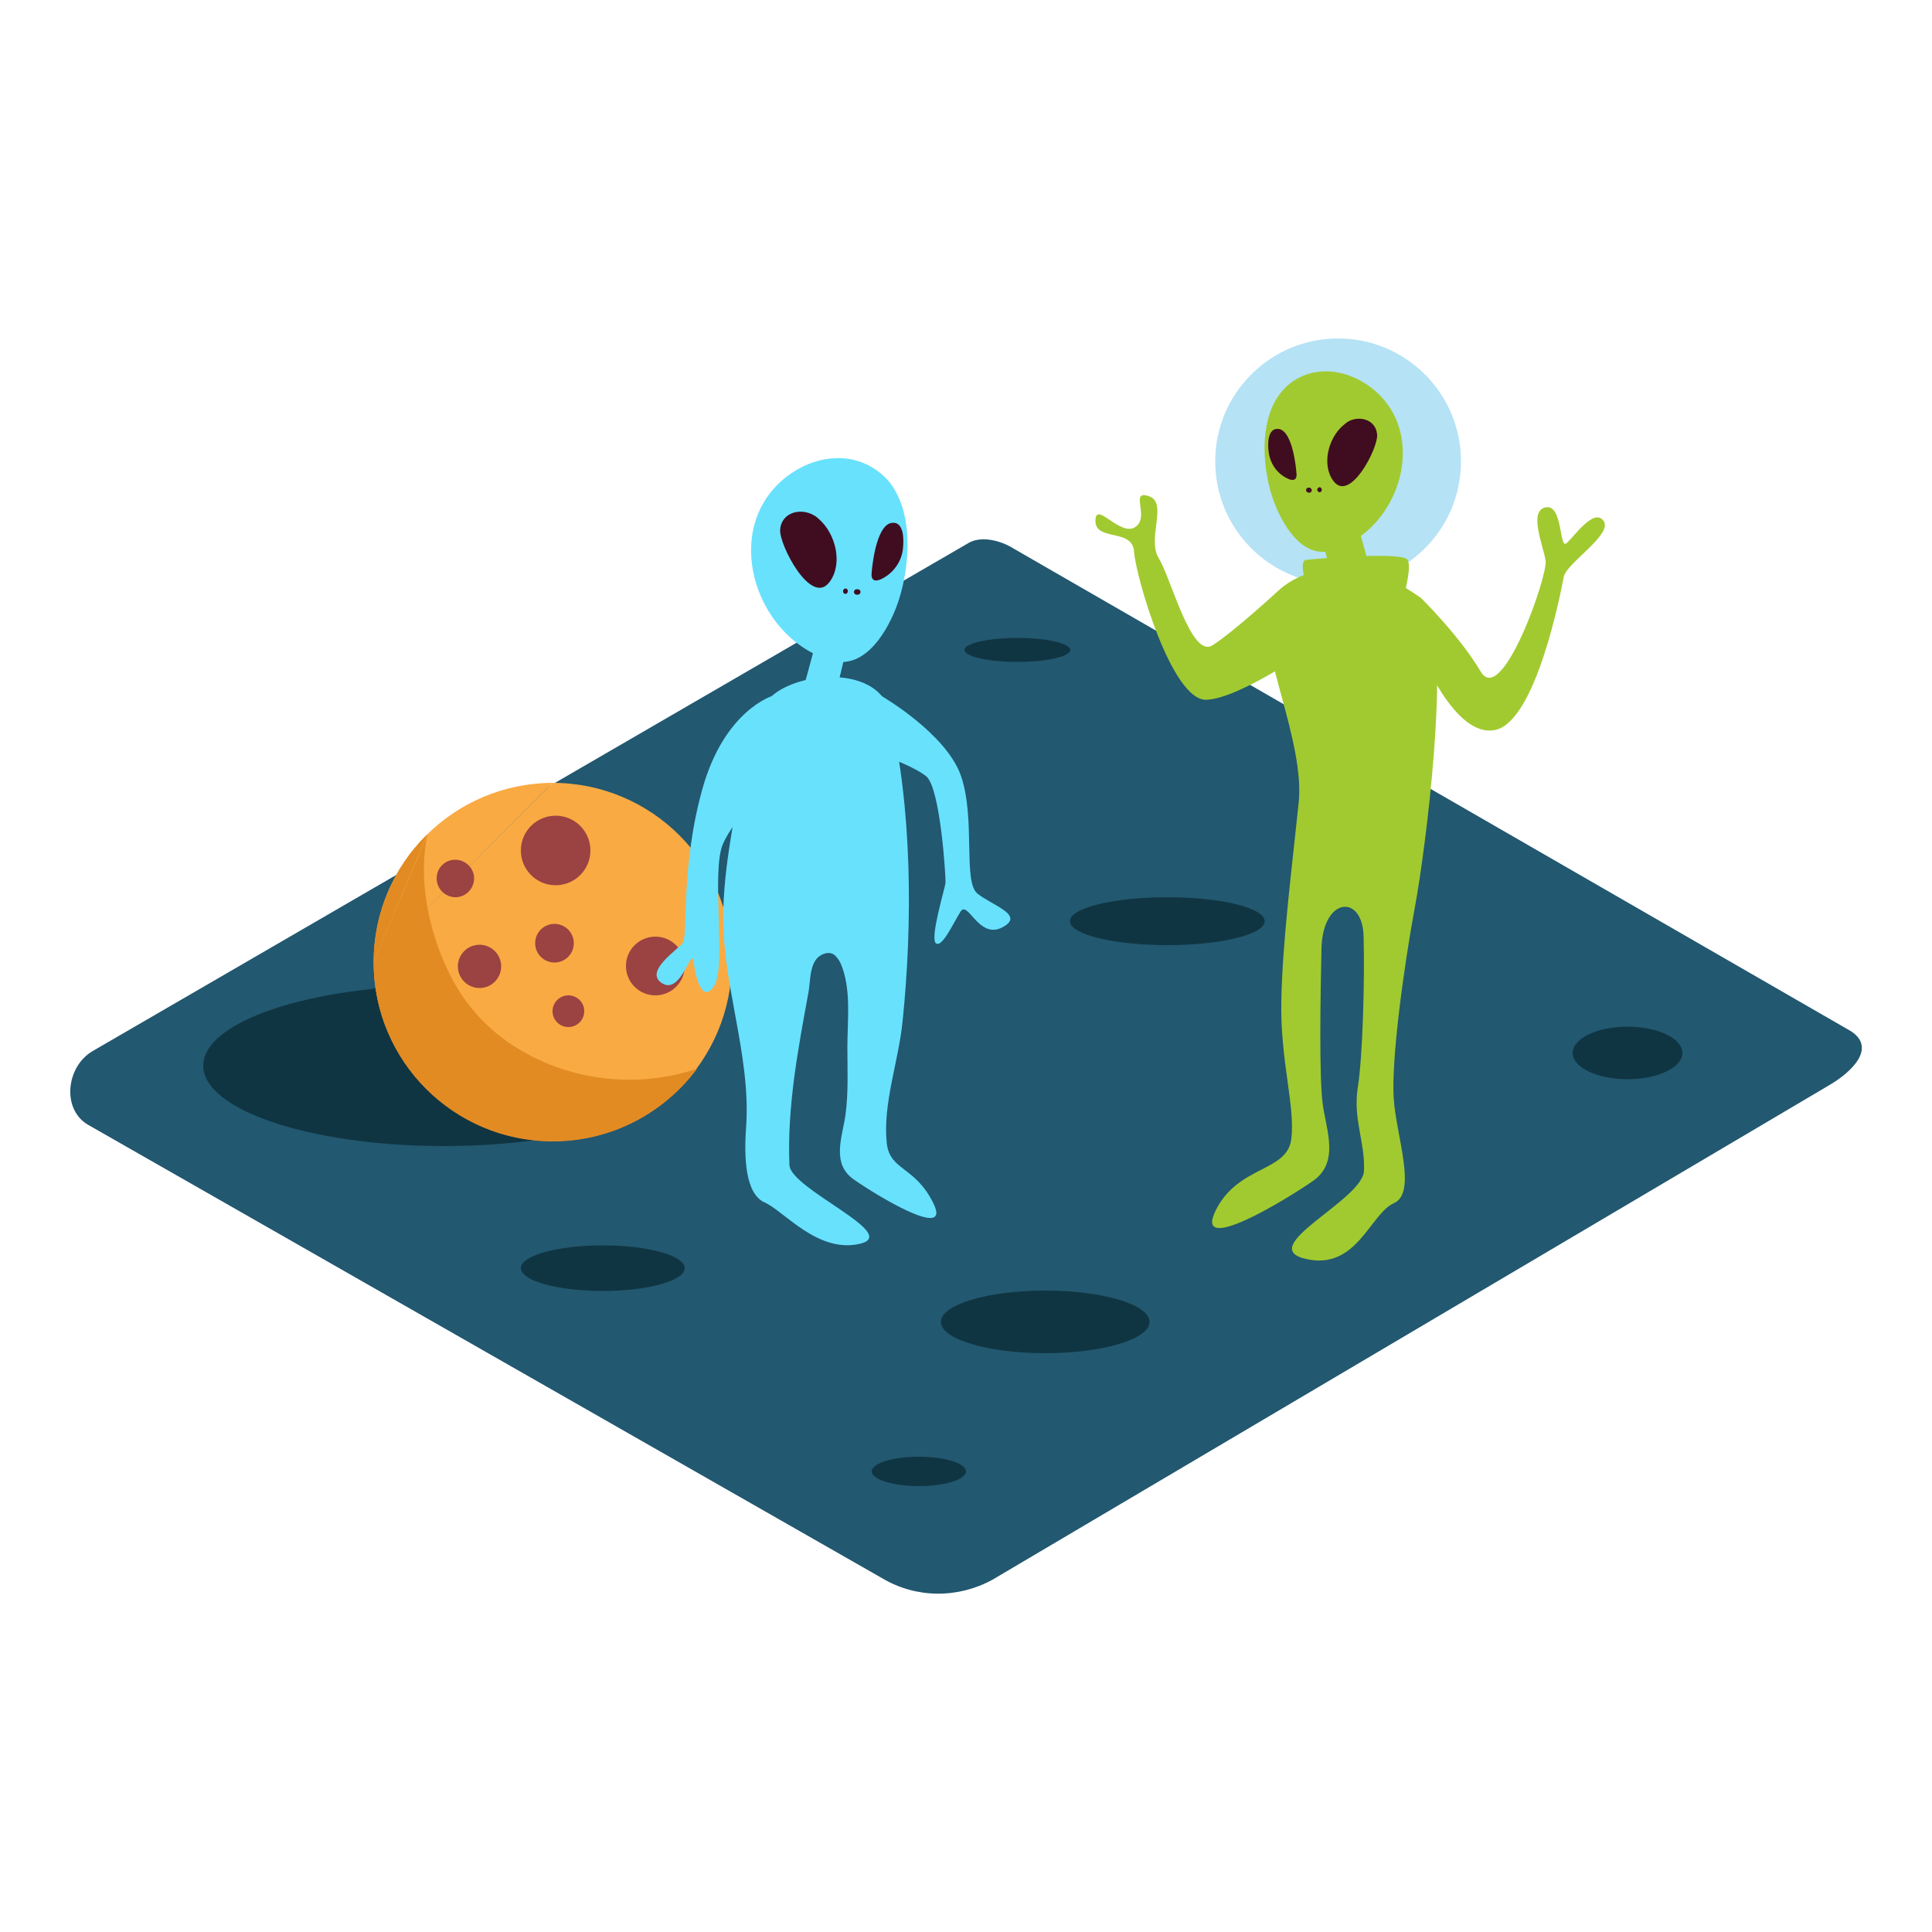 <svg transform="scale(1)" version="1.1" id="Layer_1" xmlns="http://www.w3.org/2000/svg" xmlns:xlink="http://www.w3.org/1999/xlink" x="0px" y="0px" viewBox="0 0 500 500" xml:space="preserve" class="show_show__wrapper__graphic__5Waiy "><title>React</title><style type="text/css">
	.st0{fill:#225870;}
	.st1{fill:#103542;}
	.st2{fill:#F9AA43;}
	.st3{fill:#E28B23;}
	.st4{fill:#9B4242;}
	.st5{fill:#68E1FD;}
	.st6{fill:#400D20;}
	.st7{opacity:0.34;fill:#29ABE2;enable-background:new    ;}
	.st8{fill:#A1CA30;}
</style><g id="field"><path class="st0" d="M256.9,408.8l215.9-127.6c6.9-3.9,12.8-10.2,6.1-14.4L262.2,141.9c-3.2-2-8.2-3.3-11.5-1.4L24,272
		c-6.9,4-8.1,15.1-1.2,19.1l205.6,117.4C237.2,413.7,248,413.7,256.9,408.8z"></path><path class="st1" d="M52.6,275.8c0-11.5,27.9-20.8,62.3-20.8s62.3,9.3,62.3,20.8s-27.9,20.8-62.3,20.8S52.6,287.3,52.6,275.8"></path><ellipse class="st1" cx="302.1" cy="238.4" rx="25.2" ry="6.2"></ellipse><ellipse class="st1" cx="421.2" cy="272.5" rx="14.2" ry="6.8"></ellipse><ellipse class="st1" cx="156" cy="328.2" rx="21.2" ry="5.9"></ellipse><ellipse class="st1" cx="263.3" cy="168.2" rx="13.7" ry="3.1"></ellipse><ellipse class="st1" cx="237.8" cy="380.8" rx="12.2" ry="3.8"></ellipse><ellipse class="st1" cx="270.5" cy="342.1" rx="27" ry="8.1"></ellipse></g><g id="planet"><path class="st2" d="M143,202.6c25.6,0,46.4,20.7,46.4,46.3c0,25.6-20.7,46.4-46.3,46.4s-46.4-20.7-46.4-46.3c0,0,0,0,0-0.1"></path><path class="st2" d="M96.7,249c0-25.6,20.7-46.3,46.3-46.4"></path><path class="st3" d="M96.7,249c0,25.6,20.7,46.4,46.4,46.4c14.7,0,28.5-7,37.3-18.8c-16,5.3-33.5,3.1-47.6-6
		c-7.4-4.8-13.3-11.6-17-19.7c-4.9-10.3-7.6-23.3-5.2-34.9"></path><path class="st3" d="M110.5,216c-8.9,8.7-13.8,20.6-13.8,33"></path><circle class="st4" cx="169.6" cy="250" r="7.6"></circle><circle class="st4" cx="124.1" cy="250.1" r="5.6"></circle><circle class="st4" cx="147.1" cy="261.7" r="4.1"></circle><path class="st4" d="M117.8,222.5c2.7,0,4.9,2.2,4.9,4.8c0,2.7-2.2,4.9-4.8,4.9c-2.7,0-4.9-2.2-4.9-4.9c0,0,0,0,0,0
		C113,224.7,115.1,222.5,117.8,222.5C117.8,222.5,117.8,222.5,117.8,222.5"></path><circle class="st4" cx="143.5" cy="244.1" r="5"></circle><circle class="st4" cx="143.8" cy="220.1" r="9"></circle></g><g id="alien2"><path class="st5" d="M230.8,125.6c-0.8-1.2-1.8-2.2-2.9-3.1c-7.4-6.1-17.4-4.6-24.5,1c-16.8,13.2-8.4,40.9,10.9,47.2
		c0.9,0.3,1.9,0.5,2.9,0.6c8.1,0.6,13.5-9.9,15.5-16.3C235.4,146.4,236.4,133.6,230.8,125.6z"></path><path class="st5" d="M212.9,175.3c-5.1,0.4-10.1,2.2-13,4.7c-3.8,3.4-5.5,8.4-6.4,13.4c-2.5,13.7-5.8,27.5-6.3,41.5
		c-0.7,19.1,7.2,37.7,5.9,56.7c-0.6,8.1-0.2,17.4,4.8,19.6s13.7,13.2,24.6,10.7s-17.9-14.1-18.2-20.4c-0.6-15,2.2-29.8,4.9-44.5
		c0.5-2.6,0.3-6.1,1.8-8.4c1-1.6,3.4-2.6,4.9-1.5c0.7,0.6,1.2,1.3,1.6,2.1c2.9,6.5,1.8,14.9,1.8,21.8c0,5.8,0.3,11.8-0.5,17.6
		c-0.8,5.6-3.7,12.5,2.1,16.6s25.4,16,20.7,6.3s-11.3-8.5-12.1-15.6c-1.1-10.3,3.1-21.3,4.1-31.7c2.6-25.3,2.5-55.1-3.4-80
		C228.5,177.1,220.5,174.7,212.9,175.3z"></path><polyline class="st5" points="219.5,166.2 216.5,178.6 207.8,178.6 212.4,161.7 	"></polyline><path class="st6" d="M211.9,134.3c4.4,3.8,6.3,11.6,2.8,16.3c-4.8,6.5-13.1-9.7-12.8-13.5c0.3-4.5,5.3-5.8,8.8-3.7
		C211.1,133.6,211.5,133.9,211.9,134.3z"></path><path class="st6" d="M225.6,148c0,0,0.9-12.3,5.3-12.7c3.1-0.3,3,4.4,2.8,6.5c-0.2,2.6-1.5,5-3.5,6.7
		C228.5,149.9,225.1,151.8,225.6,148z"></path><path class="st6" d="M221.7,152.5h0.3c0.4,0,0.7,0.3,0.7,0.7s-0.3,0.7-0.7,0.7h-0.3c-0.4,0-0.7-0.3-0.7-0.7
		S221.3,152.5,221.7,152.5L221.7,152.5z"></path><path class="st6" d="M218.8,152.3c0.4,0,0.7,0.4,0.6,0.8c0,0.3-0.3,0.6-0.6,0.6c-0.4,0-0.7-0.4-0.6-0.8
		C218.2,152.6,218.5,152.3,218.8,152.3z"></path><path class="st5" d="M199.9,180.1c0,0-12.4,3.7-18.1,24s-3.7,38-5.1,39.9s-10.2,7.5-5.3,10.5c4.9,3,7.6-9.7,8.1-5.6
		s2.3,11.1,5.4,6.1s-0.9-29.5,2.2-36.6s11.8-14.3,11.8-14.3"></path><path class="st5" d="M228.1,180.1c0,0,16.8,9.7,20.6,20.7s0.5,27.3,4.2,30.4c3.7,3.1,12.6,5.6,6.5,8.8s-8.9-7.1-10.8-4.1
		s-4.8,9.5-6.4,8.2s2.4-14.4,2.5-15.6s-1.3-24.6-5-27.6s-14.2-6.5-14.2-6.5"></path></g><g id="alien1"><circle class="st7" cx="346.3" cy="119.4" r="31.8"></circle><path class="st8" d="M330.9,102.4c0.7-1,1.6-2,2.5-2.8c6.5-5.4,15.3-4.1,21.7,0.9c14.8,11.7,7.4,36.1-9.6,41.7
		c-0.8,0.3-1.7,0.5-2.6,0.6c-7.2,0.5-11.9-8.8-13.7-14.4C326.8,120.9,325.9,109.5,330.9,102.4z"></path><path class="st8" d="M349.5,148c2.3,0.2,15.8,0.4,20.6,11.8s-1,59.2-3.9,74.8s-6.2,39.9-5.5,49.8s6.1,24.3,0,27
		s-9.6,17.5-22.8,14.4s14.8-15.2,15.1-22.8s-2.9-13.3-1.6-21.6s1.8-28.1,1.5-39.1s-10.5-10.2-10.9,3c-0.3,13.3-0.6,33.4,0.3,40.3
		s4.5,15.2-2.6,20.1s-30.9,19.4-25.1,7.6s18.6-9.9,19.6-18.6s-2.9-20.1-2.6-35.7s2.9-35.7,4.5-51.3s-10.2-39.1-7.8-49
		S343.2,147.4,349.5,148z"></path><path class="st8" d="M341.5,166.3c0,0-20.3,14.5-29.3,14.8s-18.3-32.1-18.7-38.3s-10-2.6-10-8s6.4,4.2,10.3,1.6s-1.6-9.7,3.5-8
		c5.1,1.7-0.6,10.9,2.6,16.1s8.4,26,13.9,22.5s17-14.1,17-14.1s14-14.3,36.9,1.8c0.1,0.1,10,9.8,15.5,19.1s17.4-24.8,16.8-28.7
		s-4.5-12.9,0-13.8s3.5,10.9,5.4,9.3s7.1-9.3,9.6-5.8s-9.6,10.9-10.3,14.5s-7.1,37.3-17.7,39.6s-19.4-20.3-19.4-20.3L341.5,166.3z"></path><polyline class="st8" points="341.5,136.7 345.2,151.7 355.8,151.7 350.1,131.2 	"></polyline><path class="st6" d="M347.6,110.1c-3.9,3.3-5.6,10.3-2.5,14.4c4.3,5.7,11.6-8.6,11.3-12c-0.3-4-4.7-5.1-7.7-3.3
		C348.3,109.5,348,109.8,347.6,110.1z"></path><path class="st6" d="M335.5,122.2c0,0-0.8-10.9-4.7-11.2c-2.8-0.2-2.7,3.9-2.5,5.7c0.2,2.3,1.3,4.5,3.1,6
		C332.9,123.9,336,125.6,335.5,122.2z"></path><path class="st6" d="M338.9,126.2h-0.3c-0.4,0-0.6,0.4-0.6,0.7c0,0.3,0.3,0.5,0.6,0.6h0.3c0.4,0,0.6-0.4,0.6-0.7
		C339.4,126.5,339.2,126.3,338.9,126.2z"></path><path class="st6" d="M341.5,126.1c-0.4,0-0.6,0.4-0.6,0.7c0,0.3,0.3,0.5,0.6,0.6c0.4,0,0.6-0.4,0.6-0.7
		C342,126.3,341.8,126.1,341.5,126.1z"></path><path class="st8" d="M338.8,153.5c0,0-3.1-8.3-0.8-8.6s25.1-2.2,26.3,0s-1.3,10.4-1.3,10.4"></path></g></svg>